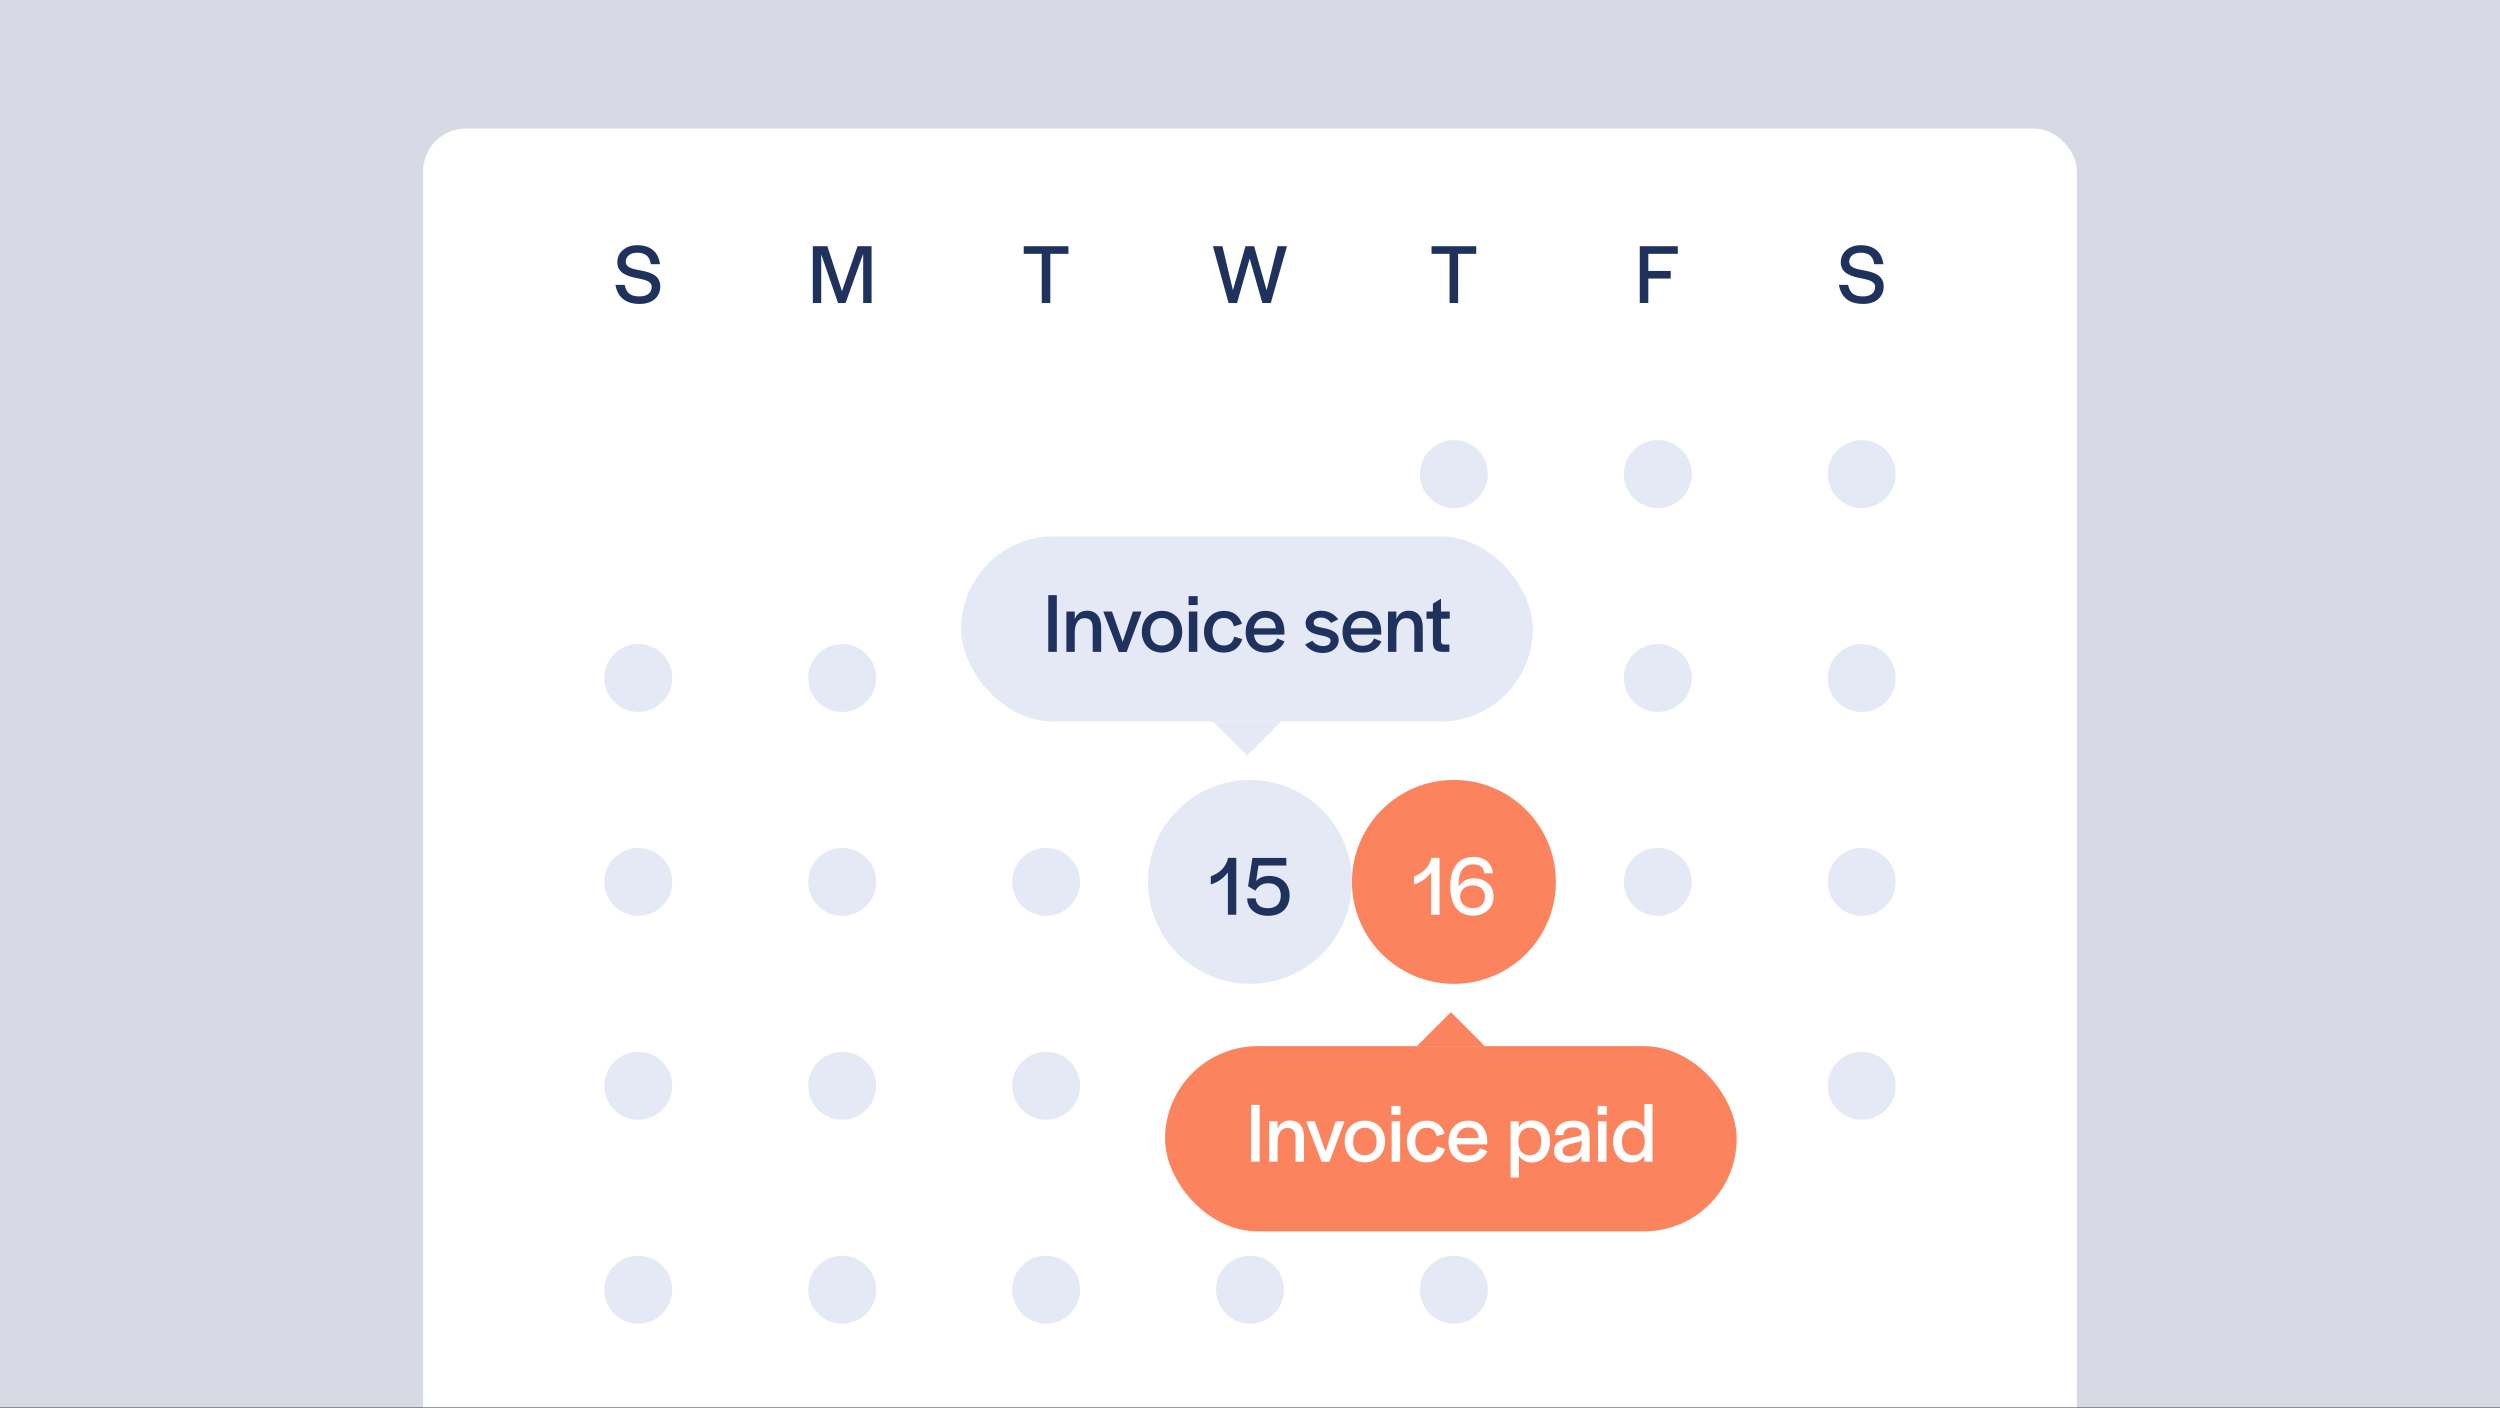 <svg width="371" height="209" viewBox="0 0 371 209" fill="none" xmlns="http://www.w3.org/2000/svg">
<rect x="0" y="0" width="371" height="209" fill="#808080" stroke="none"/>
<g clip-path="url(#clip0_980_15643)">
<rect width="371" height="208.82" fill="#D7DAE4"/>
<rect x="62.78" y="19.08" width="245.44" height="215.18" rx="6.344" fill="white"/>
<circle cx="185.5" cy="130.873" r="15.13" fill="#E5E9F5"/>
<circle cx="215.76" cy="130.873" r="15.13" fill="#FB835E"/>
<path d="M94.948 45.103C96.851 45.103 97.98 44.038 97.98 42.502C97.98 40.853 96.559 40.422 95.176 40.155C93.971 39.927 92.867 39.749 92.867 38.849C92.867 38.036 93.514 37.504 94.554 37.504C95.709 37.504 96.407 37.973 96.584 39.204H97.942C97.688 37.313 96.457 36.387 94.567 36.387C92.841 36.387 91.611 37.453 91.611 38.912C91.611 40.536 93.095 40.993 94.491 41.272C95.709 41.5 96.711 41.729 96.711 42.566C96.711 43.454 96.051 43.987 94.909 43.987C93.615 43.987 92.956 43.517 92.702 42.274H91.332C91.662 44.101 92.803 45.103 94.948 45.103Z" fill="#1F325D"/>
<path d="M120.624 44.964H121.867V37.745L124.366 44.964H125.483L128.096 37.669V44.964H129.34V36.539H127.259L124.95 43.213L122.78 36.539H120.624V44.964Z" fill="#1F325D"/>
<path d="M154.597 44.964H155.866V37.669H158.555V36.539H151.92V37.669H154.597V44.964Z" fill="#1F325D"/>
<path d="M182.319 44.964H183.575L185.453 38.379L187.331 44.964H188.587L190.985 36.539H189.589L187.965 43.086L186.113 36.539H184.831L182.966 43.073L181.406 36.539H179.997L182.319 44.964Z" fill="#1F325D"/>
<path d="M215.116 44.964H216.385V37.669H219.075V36.539H212.439V37.669H215.116V44.964Z" fill="#1F325D"/>
<path d="M243.341 44.964H244.61V41.335H247.934V40.206H244.61V37.669H248.987V36.539H243.341V44.964Z" fill="#1F325D"/>
<path d="M276.506 45.103C278.409 45.103 279.538 44.038 279.538 42.502C279.538 40.853 278.117 40.422 276.734 40.155C275.529 39.927 274.425 39.749 274.425 38.849C274.425 38.036 275.072 37.504 276.112 37.504C277.267 37.504 277.965 37.973 278.142 39.204H279.5C279.246 37.313 278.015 36.387 276.125 36.387C274.4 36.387 273.169 37.453 273.169 38.912C273.169 40.536 274.653 40.993 276.049 41.272C277.267 41.5 278.269 41.729 278.269 42.566C278.269 43.454 277.609 43.987 276.468 43.987C275.173 43.987 274.514 43.517 274.26 42.274H272.89C273.22 44.101 274.361 45.103 276.506 45.103Z" fill="#1F325D"/>
<circle cx="94.721" cy="70.353" r="5.043" fill="white"/>
<ellipse cx="124.981" cy="70.353" rx="5.043" ry="5.043" fill="white"/>
<circle cx="155.241" cy="70.353" r="5.043" fill="white"/>
<circle cx="185.5" cy="70.353" r="5.043" fill="white"/>
<circle cx="215.76" cy="70.353" r="5.043" fill="#E5E9F5"/>
<circle cx="246.019" cy="70.353" r="5.043" fill="#E5E9F5"/>
<circle cx="276.279" cy="70.353" r="5.043" fill="#E5E9F5"/>
<circle cx="94.721" cy="100.613" r="5.043" fill="#E5E9F5"/>
<ellipse cx="124.981" cy="100.613" rx="5.043" ry="5.043" fill="#E5E9F5"/>
<circle cx="155.241" cy="100.613" r="5.043" fill="#E5E9F5"/>
<circle cx="185.5" cy="100.613" r="5.043" fill="#E5E9F5"/>
<circle cx="215.76" cy="100.613" r="5.043" fill="#E5E9F5"/>
<circle cx="246.019" cy="100.613" r="5.043" fill="#E5E9F5"/>
<circle cx="276.279" cy="100.613" r="5.043" fill="#E5E9F5"/>
<circle cx="94.721" cy="130.873" r="5.043" fill="#E5E9F5"/>
<ellipse cx="124.981" cy="130.873" rx="5.043" ry="5.043" fill="#E5E9F5"/>
<circle cx="155.241" cy="130.873" r="5.043" fill="#E5E9F5"/>
<circle cx="246.019" cy="130.873" r="5.043" fill="#E5E9F5"/>
<circle cx="276.279" cy="130.873" r="5.043" fill="#E5E9F5"/>
<circle cx="94.721" cy="161.132" r="5.043" fill="#E5E9F5"/>
<ellipse cx="124.981" cy="161.132" rx="5.043" ry="5.043" fill="#E5E9F5"/>
<circle cx="155.241" cy="161.132" r="5.043" fill="#E5E9F5"/>
<circle cx="185.5" cy="161.132" r="5.043" fill="#E5E9F5"/>
<circle cx="215.76" cy="161.132" r="5.043" fill="#E5E9F5"/>
<circle cx="246.019" cy="161.132" r="5.043" fill="#E5E9F5"/>
<circle cx="276.279" cy="161.132" r="5.043" fill="#E5E9F5"/>
<circle cx="94.721" cy="191.392" r="5.043" fill="#E5E9F5"/>
<ellipse cx="124.981" cy="191.392" rx="5.043" ry="5.043" fill="#E5E9F5"/>
<circle cx="155.241" cy="191.392" r="5.043" fill="#E5E9F5"/>
<circle cx="185.5" cy="191.392" r="5.043" fill="#E5E9F5"/>
<circle cx="215.76" cy="191.392" r="5.043" fill="#E5E9F5"/>
<circle cx="246.019" cy="191.392" r="5.043" fill="white"/>
<circle cx="276.279" cy="191.392" r="5.043" fill="white"/>
<path d="M182.218 135.743H183.462V127.306H182.244C181.926 128.765 180.937 129.577 179.681 130.046V131.252C180.772 130.922 181.597 130.287 182.218 129.475V135.743ZM188.178 135.908C190.132 135.908 191.376 134.766 191.376 132.888C191.376 131.099 190.145 129.983 188.318 129.983C187.531 129.983 186.872 130.249 186.415 130.731L186.757 128.448H190.893V127.318H185.857L185.209 131.518L186.301 132.178C186.656 131.581 187.201 131.074 188.229 131.074C189.358 131.074 190.069 131.734 190.069 132.876V132.901C190.069 134.119 189.371 134.779 188.166 134.779C186.998 134.779 186.415 134.246 186.339 133.32H185.083C185.083 134.855 186.351 135.908 188.178 135.908Z" fill="#1F325D"/>
<path d="M212.385 135.743H213.629V127.306H212.411C212.093 128.765 211.104 129.577 209.848 130.046V131.252C210.939 130.922 211.763 130.287 212.385 129.475V135.743ZM218.616 135.882C220.379 135.882 221.648 134.703 221.648 133.053C221.648 131.429 220.481 130.338 218.692 130.338C217.727 130.338 216.839 130.833 216.421 131.619C216.433 131.429 216.459 131.226 216.459 131.175C216.459 129.323 217.22 128.27 218.59 128.27C219.656 128.27 220.201 128.739 220.278 129.602H221.546C221.458 128.333 220.569 127.166 218.654 127.166C216.484 127.166 215.215 128.714 215.215 131.594C215.215 134.36 216.459 135.882 218.616 135.882ZM218.565 134.779C217.486 134.779 216.674 134.03 216.674 133.066V133.028C216.674 132.089 217.461 131.391 218.539 131.391C219.656 131.391 220.366 132.051 220.366 133.053V133.091C220.366 134.094 219.681 134.779 218.565 134.779Z" fill="white"/>
<path d="M215.308 150.205L220.352 155.249H210.265L215.308 150.205Z" fill="#FB835E"/>
<rect x="172.892" y="155.249" width="84.833" height="27.485" rx="13.743" fill="#FB835E"/>
<path d="M185.663 172.392H186.931V163.967H185.663V172.392ZM188.349 172.392H189.592V169.524C189.592 168.154 190.125 167.38 191.052 167.38C191.864 167.38 192.257 167.875 192.257 168.814V172.392H193.513V168.75C193.513 167.152 192.726 166.276 191.432 166.276C190.519 166.276 189.91 166.733 189.592 167.532V166.403H188.349V172.392ZM196.134 172.404H197.289L199.522 166.403H198.215L196.705 170.907L195.119 166.403H193.825L196.134 172.404ZM202.523 172.493C204.287 172.493 205.543 171.212 205.543 169.41C205.543 167.583 204.312 166.302 202.549 166.302C200.785 166.302 199.542 167.583 199.542 169.41C199.542 171.237 200.76 172.493 202.523 172.493ZM202.523 171.44C201.458 171.44 200.798 170.679 200.798 169.448V169.397C200.798 168.141 201.483 167.355 202.549 167.355C203.614 167.355 204.287 168.141 204.287 169.397V169.448C204.287 170.666 203.602 171.44 202.523 171.44ZM206.487 165.439H207.832V164.119H206.487V165.439ZM206.525 172.392H207.782V166.403H206.525V172.392ZM211.703 172.493C213.162 172.493 214.063 171.719 214.456 170.501L213.264 170.133C213.061 170.945 212.642 171.44 211.678 171.44C210.637 171.44 210.028 170.603 210.028 169.423V169.372C210.028 168.179 210.676 167.355 211.716 167.355C212.579 167.355 213.01 167.837 213.213 168.598L214.406 168.23C214.038 167.063 213.15 166.302 211.741 166.302C209.99 166.302 208.772 167.596 208.772 169.385C208.772 171.212 209.914 172.493 211.703 172.493ZM217.937 172.493C219.472 172.493 220.322 171.757 220.728 170.831L219.624 170.4C219.396 170.983 218.952 171.478 217.937 171.478C216.922 171.478 216.275 170.856 216.198 169.829H220.703V169.372C220.703 167.482 219.649 166.302 217.886 166.302C216.186 166.302 214.955 167.583 214.955 169.435C214.955 171.275 216.097 172.493 217.937 172.493ZM216.173 168.89C216.3 167.913 216.96 167.317 217.861 167.317C218.799 167.317 219.37 167.862 219.421 168.89H216.173ZM224.169 174.751H225.4V171.529C225.818 172.138 226.491 172.518 227.315 172.518C228.863 172.518 230.018 171.3 230.018 169.372V169.359C230.018 167.443 228.863 166.276 227.328 166.276C226.491 166.276 225.806 166.657 225.387 167.291V166.403H224.169V174.751ZM227.011 171.453C225.958 171.453 225.324 170.653 225.324 169.473V169.372C225.324 168.179 225.971 167.342 227.011 167.342C228.039 167.342 228.711 168.04 228.711 169.321V169.41C228.711 170.704 228.026 171.453 227.011 171.453ZM232.685 172.544C233.548 172.544 234.296 172.201 234.702 171.491V172.392H235.908L235.895 171.465V168.509C235.895 166.987 234.981 166.302 233.446 166.302C231.86 166.302 230.794 167.114 230.756 168.458H232.012V168.382C232.063 167.71 232.545 167.304 233.433 167.304C234.347 167.304 234.715 167.685 234.715 168.179V168.268C234.588 168.598 233.966 168.661 232.951 168.877C231.619 169.169 230.617 169.473 230.617 170.818C230.617 171.846 231.403 172.544 232.685 172.544ZM232.913 171.592C232.254 171.592 231.886 171.262 231.886 170.768C231.886 170.133 232.444 169.918 233.129 169.74C233.713 169.6 234.347 169.499 234.715 169.245V169.981C234.613 171.148 233.789 171.592 232.913 171.592ZM237.103 165.439H238.448V164.119H237.103V165.439ZM237.141 172.392H238.398V166.403H237.141V172.392ZM242.078 172.518C242.916 172.518 243.601 172.151 244.019 171.516V172.392H245.237V163.84H244.019V167.304C243.588 166.67 242.916 166.276 242.091 166.276C240.53 166.276 239.388 167.52 239.388 169.423C239.388 171.364 240.543 172.518 242.078 172.518ZM242.395 171.453C241.368 171.453 240.695 170.755 240.695 169.473V169.385C240.695 168.091 241.38 167.342 242.395 167.342C243.448 167.342 244.083 168.141 244.083 169.321V169.423C244.083 170.615 243.423 171.453 242.395 171.453Z" fill="white"/>
<rect x="142.632" y="79.599" width="84.833" height="27.485" rx="13.743" fill="#E5E9F5"/>
<path d="M155.564 96.742H156.833V88.318H155.564V96.742ZM158.25 96.742H159.494V93.875C159.494 92.505 160.027 91.731 160.953 91.731C161.765 91.731 162.158 92.225 162.158 93.164V96.742H163.414V93.101C163.414 91.502 162.628 90.627 161.333 90.627C160.42 90.627 159.811 91.084 159.494 91.883V90.754H158.25V96.742ZM166.035 96.755H167.19L169.423 90.754H168.116L166.606 95.258L165.02 90.754H163.726L166.035 96.755ZM172.425 96.844C174.188 96.844 175.444 95.562 175.444 93.761C175.444 91.934 174.214 90.652 172.45 90.652C170.686 90.652 169.443 91.934 169.443 93.761C169.443 95.588 170.661 96.844 172.425 96.844ZM172.425 95.791C171.359 95.791 170.699 95.029 170.699 93.799V93.748C170.699 92.492 171.384 91.705 172.45 91.705C173.516 91.705 174.188 92.492 174.188 93.748V93.799C174.188 95.017 173.503 95.791 172.425 95.791ZM176.389 89.789H177.734V88.47H176.389V89.789ZM176.427 96.742H177.683V90.754H176.427V96.742ZM181.605 96.844C183.064 96.844 183.964 96.07 184.358 94.852L183.165 94.484C182.962 95.296 182.543 95.791 181.579 95.791C180.539 95.791 179.93 94.953 179.93 93.773V93.723C179.93 92.53 180.577 91.705 181.617 91.705C182.48 91.705 182.911 92.187 183.114 92.949L184.307 92.581C183.939 91.413 183.051 90.652 181.643 90.652C179.892 90.652 178.674 91.946 178.674 93.735C178.674 95.562 179.816 96.844 181.605 96.844ZM187.838 96.844C189.373 96.844 190.223 96.108 190.629 95.182L189.525 94.75C189.297 95.334 188.853 95.829 187.838 95.829C186.823 95.829 186.176 95.207 186.1 94.179H190.604V93.723C190.604 91.832 189.551 90.652 187.787 90.652C186.087 90.652 184.856 91.934 184.856 93.786C184.856 95.626 185.998 96.844 187.838 96.844ZM186.074 93.24C186.201 92.263 186.861 91.667 187.762 91.667C188.701 91.667 189.272 92.213 189.322 93.24H186.074ZM196.329 96.907C197.686 96.907 198.663 96.095 198.663 94.991C198.663 93.811 197.534 93.418 196.443 93.202C195.352 92.987 194.946 92.898 194.946 92.403C194.946 91.946 195.364 91.642 196.011 91.642C196.633 91.642 197.179 91.921 197.521 92.441L198.6 91.908C198.016 91.134 197.141 90.627 196.011 90.627C194.743 90.627 193.753 91.426 193.753 92.479C193.753 93.634 194.73 94.014 195.821 94.243C196.76 94.446 197.458 94.56 197.458 95.08C197.458 95.575 197.052 95.879 196.379 95.879C195.745 95.879 195.123 95.613 194.755 95.08L193.677 95.651C194.223 96.412 195.174 96.907 196.329 96.907ZM202.211 96.844C203.746 96.844 204.596 96.108 205.002 95.182L203.898 94.75C203.67 95.334 203.226 95.829 202.211 95.829C201.196 95.829 200.548 95.207 200.472 94.179H204.976V93.723C204.976 91.832 203.923 90.652 202.16 90.652C200.46 90.652 199.229 91.934 199.229 93.786C199.229 95.626 200.371 96.844 202.211 96.844ZM200.447 93.24C200.574 92.263 201.234 91.667 202.134 91.667C203.073 91.667 203.644 92.213 203.695 93.24H200.447ZM205.977 96.742H207.221V93.875C207.221 92.505 207.753 91.731 208.68 91.731C209.492 91.731 209.885 92.225 209.885 93.164V96.742H211.141V93.101C211.141 91.502 210.354 90.627 209.06 90.627C208.147 90.627 207.538 91.084 207.221 91.883V90.754H205.977V96.742ZM214.025 96.742H215.09V95.651H214.38C213.999 95.651 213.847 95.473 213.847 95.093V91.819H215.141V90.754H213.847V88.838L212.642 89.586V90.754H211.69V91.819H212.642V95.245C212.654 96.197 212.934 96.691 214.025 96.742Z" fill="#1F325D"/>
<path d="M185.049 112.128L180.006 107.085L190.092 107.085L185.049 112.128Z" fill="#E5E9F5"/>
</g>
<defs>
<clipPath id="clip0_980_15643">
<rect width="371" height="208.82" fill="white"/>
</clipPath>
</defs>
</svg>
